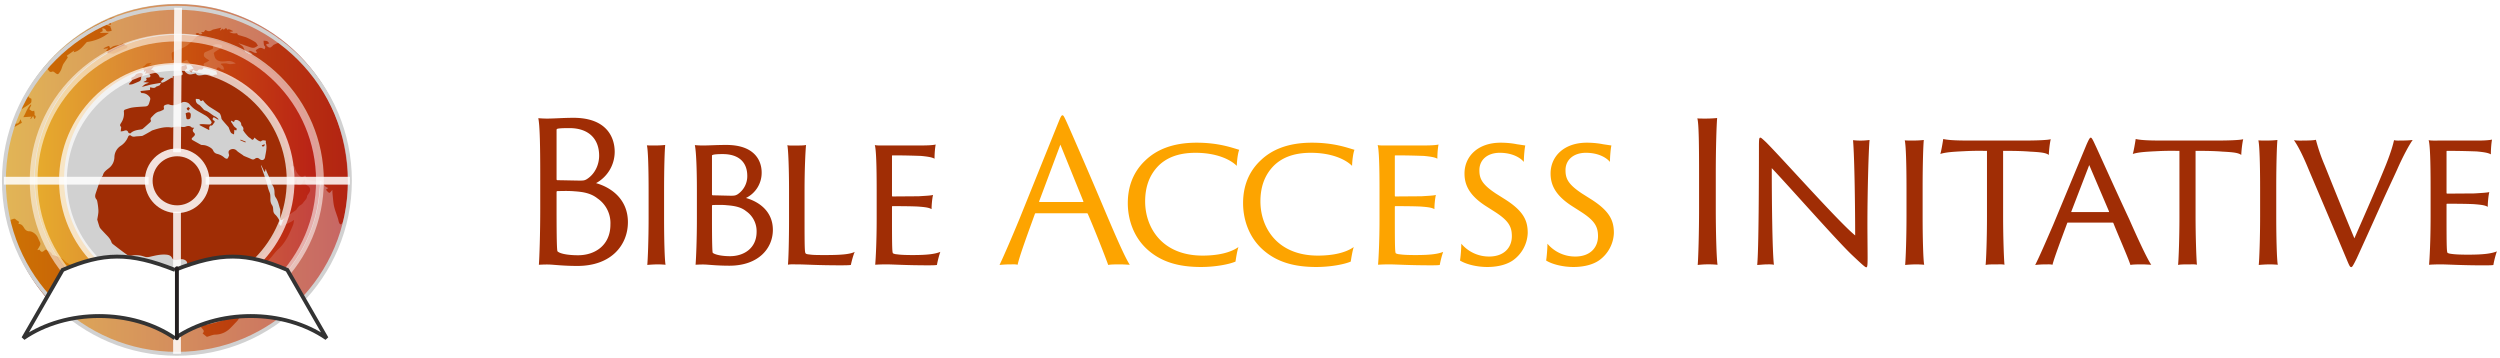 <svg xmlns="http://www.w3.org/2000/svg" viewBox="0 0 643 92"><defs><linearGradient id="b" x1="0%" x2="100%" y1="50%" y2="50%"><stop offset="0%" stop-color="#ECA203"/><stop offset="100%" stop-color="#BF1D1B"/></linearGradient><linearGradient id="c" x1="0%" x2="100%" y1="50%" y2="50%"><stop offset="0%" stop-color="#ECA203"/><stop offset="100%" stop-color="#BF1D1B"/></linearGradient><filter id="a" width="100.2%" height="102.8%" x="-.2%" y="-.6%" filterUnits="objectBoundingBox"><feOffset dy="1" in="SourceAlpha" result="shadowOffsetOuter1"/><feColorMatrix in="shadowOffsetOuter1" result="shadowMatrixOuter1" values="0 0 0 0 0 0 0 0 0 0 0 0 0 0 0 0 0 0 0.5 0"/><feMerge><feMergeNode in="shadowMatrixOuter1"/><feMergeNode in="SourceGraphic"/></feMerge></filter></defs><g fill="none" fill-rule="evenodd" filter="url(#a)" transform="translate(1)"><g fill-rule="nonzero"><path fill="#A02D05" d="M142.15 32.45c0-.15.05-.25.15-.3.35-.15 1.5-.2 3.15-.2 5.05 0 7.65 2.85 7.65 7.1 0 2.2-1 4.6-3.05 5.95-.6.4-.95.45-1.9.45-.75 0-4.85-.1-5.8-.1-.15-.05-.2-.1-.2-.25V32.45ZM156 56.75c0 5.4-4.05 7.9-8.3 7.9-2.85 0-4.75-.45-5.3-1-.15-.15-.25-2.35-.25-11v-4.3c0-.1.05-.15.2-.2.45 0 2.8-.1 4.4.05 2.15.15 4.2.45 5.95 1.85a7.67 7.67 0 0 1 3.3 6.7Zm-18.05-4.1c0 6.5-.2 12.45-.35 14.45.75-.05 2.15-.1 2.9-.05 1.15.05 3.55.35 7 .35 8.85 0 13-5.5 13-11.25 0-5.7-4-8.85-8.2-10.05a9.19 9.19 0 0 0 4.8-8.05c0-3.7-2.05-8.75-10.6-8.75-2.55 0-4.95.2-6.8.2-.75 0-1.6-.05-2.25-.1.4 1.8.5 7.3.5 14.45v8.8ZM165.82 55.29c0 5.23-.2 10.46-.34 11.85.43-.04 1.73-.14 2.69-.14.72 0 1.63.05 2.01.1-.24-1.16-.38-6.72-.38-11.81v-7.2c0-5.76.14-10.27.29-11.81-.34.05-1.4.14-2.74.14-.62 0-1.53 0-1.97-.04.3 1.1.44 5.9.44 11.7v7.2ZM182.13 39.06c0-.14.05-.19.14-.19.24-.14 1.1-.24 2.6-.24 4.22 0 6.33 2.16 6.33 5.62a5.6 5.6 0 0 1-2.45 4.7c-.53.34-.91.39-1.68.39-.67 0-3.93-.1-4.75-.1-.14-.05-.2-.1-.2-.2v-9.98ZM193.6 58.6c0 4.32-3.36 6.29-6.82 6.29-2.44 0-4.03-.48-4.46-.87-.1-.1-.2-2.1-.2-8.73v-3.36c0-.05.06-.15.15-.2.43 0 2.45-.09 3.6.05 1.97.15 3.7.44 5.04 1.54a6.25 6.25 0 0 1 2.69 5.28Zm-15.36-3.31c0 5.28-.2 10.13-.34 11.8.72-.04 1.92-.09 2.64-.04.96.05 3.12.29 6.05.29 7.49 0 11.19-4.47 11.19-9.22 0-4.56-3.27-7.15-6.92-8.2a7.2 7.2 0 0 0 4.04-6.54c0-3.02-1.78-7.1-9.08-7.1-2.68 0-4.36.14-6.04.14-.72 0-1.5-.04-2.07-.1.34 1.5.53 5.96.53 11.77v7.2ZM201.94 55.29c0 5.8-.14 10.32-.28 11.8.52-.14 1.24-.09 2.35-.09 2.16 0 5.04.24 11.23.24 1.92 0 2.35-.05 2.6-.1.14-.67.62-2.59 1-3.36-1.06.53-2.88.82-7.44.82-1.87 0-3.31 0-4.13-.14-.53-.05-.86-.1-1-.24-.3-.15-.34-.92-.34-9.27V48c0-5.76.24-10.17.38-11.71-.53.14-1.68.14-2.78.14-.72 0-1.63.05-2.02-.1.24 1.16.43 6 .43 11.77v7.2ZM224.48 55.29c0 5.8-.24 10.32-.38 11.8.53-.04 1.58-.09 2.88-.09 1.78 0 5 .24 10.8.24 1.58 0 2.06-.05 2.2-.1.15-.9.54-2.44.87-3.36-1.3.53-3.17.82-7.05.82-1.88 0-3.17-.05-4.18-.2a2.39 2.39 0 0 1-.91-.23c-.24-.1-.29-1.35-.29-9.22v-2.73c0-.15.05-.2.14-.2.82 0 5.67 0 7.1.15 1.69.14 2.36.29 2.94.62 0-.91.14-2.69.38-3.65-.53.15-1.44.2-3.7.34l-6.72.05c-.1 0-.14-.1-.14-.24V39.1c0-.1.05-.14.14-.14 3.46 0 5.96.1 7.3.14 2.06.2 2.93.39 3.5.72 0-1.49.15-2.93.3-3.65-.78.2-2.5.24-3.42.24h-9.5c-.96 0-2.16.05-2.74-.1.34 1.16.48 5.1.48 11.77v7.2Z"/><path fill="#FDA400" d="M278.58 53.85c.05 0 .15.05.2.15 1.75 4 4.45 10.9 5.25 13.15.6-.15 2-.15 3.25-.15.55 0 1.35.05 2.3.1-1.3-1.95-4.1-8.5-6.35-13.8-4.25-10.1-9.2-21.4-9.75-22.6-.75-1.65-.95-2.05-1.2-2.05-.35 0-.55.6-1.15 2.05l-9.9 24.55c-2 4.85-3.9 9.25-5.15 11.9.4-.05 1.65-.15 2.65-.15 1.05 0 1.45-.05 2 .1.5-2.35 2.9-8.8 4.45-13.1.05-.1.1-.15.25-.15h13.15Zm-12.2-2.9c-.1 0-.15-.05-.1-.2l5.45-14.55 5.9 14.55c.05.15 0 .2-.1.2h-11.15ZM307.89 67.67c3.64 0 7.2-.67 8.88-1.39.14-.96.43-2.78.76-3.74-2.16 1.53-5.52 2.2-9.21 2.2-10.61 0-14.79-7.39-14.79-13.92 0-3.45.92-6.76 3.65-9.4 1.63-1.5 4.32-3.12 9.31-3.12 5.33 0 8.93 1.68 10.61 3.36.05-1.5.29-3.32.63-4.13-1.73-.48-5.19-1.83-10.95-1.83-6.33 0-10.41 1.92-13.1 4.47-3.89 3.6-4.61 8.01-4.61 11.09 0 3.6 1.15 8.5 5.18 12.04 3.5 3.08 7.92 4.37 13.64 4.37ZM337.53 67.67c3.65 0 7.2-.67 8.88-1.39.15-.96.44-2.78.77-3.74-2.16 1.53-5.52 2.2-9.21 2.2-10.61 0-14.79-7.39-14.79-13.92 0-3.45.91-6.76 3.65-9.4 1.63-1.5 4.32-3.12 9.31-3.12 5.33 0 8.93 1.68 10.61 3.36.05-1.5.29-3.32.62-4.13-1.72-.48-5.18-1.83-10.94-1.83-6.34 0-10.42 1.92-13.1 4.47-3.9 3.6-4.61 8.01-4.61 11.09 0 3.6 1.15 8.5 5.18 12.04 3.5 3.08 7.92 4.37 13.63 4.37ZM353.81 55.29c0 5.8-.24 10.32-.38 11.8.53-.04 1.58-.09 2.88-.09 1.78 0 5 .24 10.8.24 1.58 0 2.06-.05 2.2-.1.15-.9.54-2.44.87-3.36-1.3.53-3.17.82-7.05.82-1.88 0-3.17-.05-4.18-.2a2.39 2.39 0 0 1-.91-.23c-.24-.1-.29-1.35-.29-9.22v-2.73c0-.15.05-.2.14-.2.82 0 5.67 0 7.1.15 1.69.14 2.36.29 2.94.62 0-.91.14-2.69.38-3.65-.53.15-1.44.2-3.7.34l-6.72.05c-.1 0-.14-.1-.14-.24V39.1c0-.1.05-.14.14-.14 3.46 0 5.96.1 7.3.14 2.06.2 2.93.39 3.5.72 0-1.49.15-2.93.3-3.65-.78.2-2.5.24-3.42.24h-9.5c-.96 0-2.16.05-2.74-.1.34 1.16.48 5.1.48 11.77v7.2ZM374.51 66c1.49.95 4.27 1.67 7 1.67 2.12 0 4.66-.38 6.58-1.68a9.04 9.04 0 0 0 3.84-7.05c0-3.17-1-5.67-6.1-8.84l-2.06-1.3c-3.7-2.44-4.27-3.93-4.27-6.04 0-2.69 2.11-4.46 5.23-4.46 3.41 0 5.43 1.39 6.2 2.35 0-1.54.24-3.8.38-4.23l-2.2-.33c-.97-.2-2.46-.39-4.14-.39-5.9 0-9.3 3.56-9.3 7.92 0 2.84 1.14 5.62 5.6 8.45l2.12 1.35c3.6 2.3 4.46 3.84 4.46 6.33 0 2.88-1.96 5.23-5.85 5.23a9.3 9.3 0 0 1-7.15-3.3c0 1.29-.2 3.64-.34 4.31ZM396.66 66c1.49.95 4.27 1.67 7.01 1.67 2.11 0 4.66-.38 6.58-1.68a9.04 9.04 0 0 0 3.84-7.05c0-3.17-1.01-5.67-6.1-8.84l-2.06-1.3c-3.7-2.44-4.28-3.93-4.28-6.04 0-2.69 2.12-4.46 5.24-4.46 3.4 0 5.42 1.39 6.19 2.35 0-1.54.24-3.8.38-4.23l-2.2-.33c-.97-.2-2.45-.39-4.13-.39-5.9 0-9.32 3.56-9.32 7.92 0 2.84 1.16 5.62 5.62 8.45l2.11 1.35c3.6 2.3 4.47 3.84 4.47 6.33 0 2.88-1.97 5.23-5.86 5.23a9.3 9.3 0 0 1-7.15-3.3c0 1.29-.2 3.64-.34 4.31Z"/><path fill="#A02D05" d="M436 52.65c0 6.55-.2 12.75-.35 14.5a24.22 24.22 0 0 1 5.1-.05c-.25-1.5-.45-8.05-.45-14.45v-8.8c0-7.15.2-12.65.35-14.5-.35.05-1.6.15-3 .15-.6 0-1.65 0-2.1-.05.4 1.15.45 7.3.45 14.35v8.85ZM455.25 67.1c-.4-3.35-.55-15.85-.55-24.85 4.25 4.45 16.8 18.7 20.6 22.3 2.8 2.65 3.45 3.2 3.7 3.2s.35-.25.35-2.5c0-1.8-.05-5.95-.05-8.7 0-8.1.3-19 .55-21.55a16.82 16.82 0 0 1-4.25.05c.4 4.65.55 18.1.55 24.5-4-3.2-18.65-19.7-22.9-23.95-.85-.8-1.3-1.2-1.45-1.2-.35 0-.4.25-.4 2.5 0 7.55-.05 26.65-.45 30.25.25 0 1.9-.15 2.3-.15.65 0 1.35-.05 2 .1ZM489.35 54.8c0 5.45-.2 10.9-.35 12.35.45-.05 1.8-.15 2.8-.15.75 0 1.7.05 2.1.1-.25-1.2-.4-7-.4-12.3v-7.5c0-6 .15-10.7.3-12.3-.35.05-1.45.15-2.85.15-.65 0-1.6 0-2.05-.05.3 1.15.45 6.15.45 12.2v7.5ZM498.05 38.6c1.25-.4 2.8-.55 5.95-.7 2.85-.15 4-.1 6.05-.1v17c0 5.45-.2 10.9-.35 12.35.55-.15 1.75-.15 2.9-.15.75 0 1.5-.05 1.95.1-.15-1.6-.35-7.15-.35-12.5V37.8c3.2 0 5.1.05 6.95.2 2.85.15 4.05.3 4.8.85.05-1.2.25-3 .5-4.05-.7.25-4.15.35-6.65.35h-14.4c-3.8 0-5.55-.15-6.6-.4-.15 1-.5 3.1-.75 3.85ZM542.35 56.25c.1 0 .15.05.2.1 1.35 3.4 3.75 8.8 4.4 10.8.6-.15 2-.15 3.15-.15.55 0 1.35.05 2.2.1-1.15-1.7-3.65-7.15-5.65-11.7-4-8.55-8.3-18.2-8.8-19.2-.65-1.45-.9-1.8-1.1-1.8-.25 0-.5.45-1.1 1.8l-8.6 20.7c-1.85 4.25-3.45 8-4.6 10.25.4-.05 1.5-.15 2.55-.15 1 0 1.35-.05 1.9.1.5-1.95 2.45-7.1 3.8-10.75 0-.05.05-.1.2-.1h11.45Zm-10.5-2.7c-.15 0-.15-.05-.1-.15l4.6-11.95 5.1 11.95c0 .1-.05.15-.15.15h-9.45ZM547.55 38.6c1.25-.4 2.8-.55 5.95-.7 2.85-.15 4-.1 6.05-.1v17c0 5.45-.2 10.9-.35 12.35.55-.15 1.75-.15 2.9-.15.75 0 1.5-.05 1.95.1-.15-1.6-.35-7.15-.35-12.5V37.8c3.2 0 5.1.05 6.95.2 2.85.15 4.05.3 4.8.85.05-1.2.25-3 .5-4.05-.7.25-4.15.35-6.65.35h-14.4c-3.8 0-5.55-.15-6.6-.4-.15 1-.5 3.1-.75 3.85ZM580.3 54.8c0 5.45-.2 10.9-.35 12.35.45-.05 1.8-.15 2.8-.15.75 0 1.7.05 2.1.1-.25-1.2-.4-7-.4-12.3v-7.5c0-6 .15-10.7.3-12.3-.35.05-1.45.15-2.85.15-.65 0-1.6 0-2.05-.05.3 1.15.45 6.15.45 12.2v7.5ZM589 35.05c.95 1.35 2.2 3.65 3.85 7.7 3.25 7.65 6.45 15.15 9.65 22.8.75 1.8.9 2.15 1.25 2.15.2 0 .4-.2 1.4-2.25 1.65-3.6 3.4-7.45 6.15-13.6 2-4.45 3.05-6.6 4.25-9.25 1.6-3.65 3.25-6.6 4-7.6-.75.1-1.8.15-3.15.15-.4 0-1.1.05-1.65-.1-.2.85-.6 2.6-2.05 6.25-2.25 5.6-5.75 13.5-8.15 19-2.75-6.6-5.3-12.95-7.65-18.8a47.1 47.1 0 0 1-2.25-6.55c-.45.15-1.95.2-3.3.2-.2 0-1.6.05-2.35-.1ZM624.15 54.8c0 6.05-.25 10.75-.4 12.3.55-.05 1.65-.1 3-.1 1.85 0 5.2.25 11.25.25 1.65 0 2.15-.05 2.3-.1.15-.95.55-2.55.9-3.5-1.35.55-3.3.85-7.35.85-1.95 0-3.3-.05-4.35-.2-.45-.05-.8-.15-.95-.25-.25-.1-.3-1.4-.3-9.6V51.6c0-.15.05-.2.15-.2.85 0 5.9 0 7.4.15 1.75.15 2.45.3 3.05.65 0-.95.15-2.8.4-3.8-.55.15-1.5.2-3.85.35l-7 .05c-.1 0-.15-.1-.15-.25v-10.6c0-.1.05-.15.15-.15 3.6 0 6.2.1 7.6.15 2.15.2 3.05.4 3.65.75 0-1.55.15-3.05.3-3.8-.8.2-2.6.25-3.55.25h-9.9c-1 0-2.25.05-2.85-.1.35 1.2.5 5.3.5 12.25v7.5Z"/></g><g fill-rule="nonzero"><ellipse cx="44.5" cy="45" fill="#D1D1D1" rx="44.5" ry="45"/><g fill="#A02D05"><path d="m52.14 85.6-1.03-.85c.4-.4.36-.7.07-1.04-.45-.53-.92-1.06-1.23-1.66a4.58 4.58 0 0 1-.52-1.79 2.35 2.35 0 0 0-.57-1.46c-.2-.23-.35-.51-.59-.7-.59-.47-.56-1.05-.29-1.64.27-.6.54-1.2 1.12-1.62.53-.38.52-.6.23-1.19-.1-.2-.04-.48-.05-.72 0-.07.06-.16.03-.2-.44-.67-.52-1.54-1.21-2.06a38.7 38.7 0 0 1-1.55-1.24c-.14-.12-.25-.29-.22-.42l.5-1.28c.12-.3.32-.59.33-.89.02-.25-.12-.59-.3-.75a1.73 1.73 0 0 0-1.66-.35c-.28.07-.57.09-.85.13-.49.07-.86-.06-1.1-.54-.35-.68-1-.81-1.68-.85-1.4-.08-2.72.27-4.05.57-.5.11-.94.11-1.41-.05a6.2 6.2 0 0 0-3.32-.24c-.33.06-.79 0-1.06-.2-1.23-.86-2.41-1.78-3.6-2.7a1.23 1.23 0 0 1-.45-.53c-.32-1.03-1.12-1.68-1.81-2.43-.36-.39-.73-.77-1.07-1.18a1.8 1.8 0 0 1-.28-.58c-.16-.48-.3-.97-.45-1.46-.03-.08-.06-.17-.05-.25.1-.6.23-1.2.28-1.8.04-.45-.02-.92-.06-1.38-.05-.48-.13-.96-.22-1.43a1.3 1.3 0 0 0-.24-.58c-.42-.49-.33-1-.16-1.53.4-1.17.78-2.34 1.2-3.5.1-.3.3-.56.45-.83.05-.1.17-.17.19-.26.18-.87.83-1.3 1.47-1.81a3.66 3.66 0 0 0 1.5-2.9 3.53 3.53 0 0 1 1.62-2.9 4.83 4.83 0 0 0 1.79-2.08c.09-.2.16-.43.32-.56.11-.08.42-.1.5 0 .34.3.68.32 1.1.25.41-.07.84-.07 1.26-.11.24-.03.52 0 .72-.12.74-.38 1.46-.8 2.18-1.21.06-.04.12-.1.18-.12 1.54-.5 3.09-1 4.74-.8.14.01.3.07.42.03.9-.27 1.8-.25 2.7-.13.26.03.55 0 .8-.1.55-.21 1.04-.27 1.52.2.11.12.4.07.61.1l.03.06c-.45.43-.45.83.02 1.26.29.27.22.59-.06.85-.12.13-.26.25-.39.37-.25.23-.27.46.05.64l2.06 1.15c.13.06.28.12.41.11.78-.02 1.47.27 2.11.67.27.17.56.41.68.69.22.52.57.81 1.1.93a4.2 4.2 0 0 1 1.86 1c.18.16.6.3.71.21.23-.18.33-.53.45-.82.03-.07-.02-.18-.04-.27-.14-.5-.2-.96.39-1.23a1.38 1.38 0 0 1 1.65.3c.26.28.6.46.9.68l.66.45c.08.06.15.15.25.19.6.26 1.24.5 1.84.78.35.17.65.22.99-.04.4-.31.78-.31 1.2.05.6.52 1.3.29 1.42-.5.18-1.19.57-2.38.21-3.62-.05-.18 0-.39 0-.58-.45-.08-.86-.24-1.25.16-.1.1-.55-.1-.78-.24-.32-.19-.6-.46-.91-.72-.35.69-.52.7-.97.24-.16-.15-.4-.24-.55-.4-.3-.29-.57-.6-.83-.92-.2-.24-.37-.5-.57-.8.17-.36.05-.8-.31-1.12-.12-.1-.18-.33-.19-.5-.01-.63-1.07-1.29-1.62-.96-.11.06-.14.28-.22.46l-.8-.38c.06.22.05.38.12.46.38.45.55 1.05 1.1 1.38.36.23.33.32.14.71l-.47-.17-.09 1.19c-.27-.14-.62-.23-.78-.45-.24-.33-.36-.77-.52-1.16-.04-.09-.06-.2-.12-.27-.57-.67-1.17-1.3-1.71-2-.16-.2-.12-.55-.22-.81-.1-.29-.2-.65-.42-.8-.84-.6-1.74-1.1-2.6-1.68a7.34 7.34 0 0 1-1.04-.9c-.22-.22-.4-.49-.61-.76-.4.36-.59.3-.83-.15-.1-.18-.63-.12-.97-.18-.08.8.21 1.2.77 1.51.3.16.53.47.78.72.27.26.5.65.82.75 1.03.31 1.71 1.18 2.67 1.6.3.14.53.42.8.63l-.11.15-1.12-.65c-.32.33-.46.61.01.87.26.15.31.34.1.57-.28.3-.4.85-1 .72-.06-.01-.23.3-.28.5-.03.15.03.33.06.5l-.13.14-2.4-1.24.02-.22c.24-.02.47-.06.7-.05.65.02 1.3.11 1.95.08.16 0 .48-.48.42-.59a4.2 4.2 0 0 0-1.83-1.84c-.85-.52-1.74-.95-2.56-1.52a7.3 7.3 0 0 1-1.35-1.32c-.36-.42-1.29-.65-1.78-.42-1.08.5-2.16 1.04-3.41.57-.27-.1-.63 0-.92.09-.35.1-.54.35-.43.74.1.36-.08.54-.38.65-.26.1-.49.25-.75.3-.94.2-1.5.93-2.12 1.56-.13.12-.22.43-.16.57.17.32.06.5-.16.7-.62.54-1.23 1.11-1.87 1.64-.16.13-.43.15-.65.19-.9.14-1.8.27-2.5.97-.07.06-.5-.06-.53-.16-.22-.67-.63-.68-1.17-.47-.23.09-.49.1-.82.15.04-.3.08-.54.1-.78.01-.14.06-.35-.01-.41-.41-.35-.2-.67.02-1 .6-.91.84-1.91.7-3.01-.01-.12.14-.35.26-.4.65-.21 1.3-.46 1.97-.56 1.04-.15 2.1-.19 3.15-.26.67-.04.91-.2 1.13-.86l.25-.82c.1-.41.02-.64-.33-1a2.42 2.42 0 0 0-1.83-.77c-.11 0-.2-.21-.31-.33l.05-.2 2.4-.26v-.69l.41.07c.41.1.8.16 1.14-.2.11-.12.32-.13.48-.2.2-.1.5-.17.54-.31.15-.58.64-.52 1.03-.71.62-.3 1.2-.7 1.8-1.05l-.07-.12.44.18.1-.53c.65-.07 1.33-.15 2-.2.45-.02.62-.2.48-.65a1.95 1.95 0 0 0-.3-.62c-.41-.53-.27-1.01.37-1.16.31-.07.6-.19.89-.28l.25.9c-.02.02-.16.09-.25.19-.15.16-.42.42-.38.51.11.24.35.42.57.59.74.57 1.52.11 2.27.03.32.58.85.53 1.36.47.54-.06 1.08-.21 1.63-.26.26-.02.55.07.78.2.3.19.55.24.88.03.21-.13.51-.13.85-.2-.04-.16-.13-.35-.15-.54-.02-.3-.08-.66.03-.92.14-.32.47-.44.8-.18.15.1.27.28.42.33.21.07.45.04.68.06-.08-.27-.1-.57-.24-.8-.14-.22-.39-.37-.59-.55l.11-.19c.54 0 1.13-.13 1.62.03.72.24 1.38.03 2.1-.04a3.06 3.06 0 0 0-2.47-.6c-.93.1-1.91.18-2.61-.54-.35-.36-.45-.98-.57-1.5-.03-.12.31-.36.51-.5.5-.33 1.03-.63 1.52-.98.09-.07.12-.4.04-.5-.36-.4-1.75-.45-2.12-.09-.1.1-.25.32-.21.41.23.52-.2.58-.48.72-.45.23-.93.43-1.4.62-.46.2-.43.63-.4.97.02.23.32.45.53.63.21.18.47.3.88.56-.42.25-.7.48-1.02.58-.33.11-.48.26-.46.6 0 .22-.01.44-.06.65-.08.35-.26.57-.68.52-.32-.05-.6-.03-.82.33-.15.26-.76.07-1.06-.32l-.52.72-.7-.55 1.27-.45-1.7-2.22c-1.19.44-2.26 1.47-3.6.41.06-.09.13-.2.25-.35l-.46-.03c-.06-.52-.13-1.03-.15-1.54 0-.16.1-.4.23-.47.45-.23.93-.41 1.4-.6.85-.34 1.7-.62 2.47-1.22.35-.28.67-.62 1.03-.9.47-.39.85-.9 1.3-1.32.1-.1.28-.1.42-.17.12-.04.23-.1.33-.23-.37-.04-.81.22-.98-.35.3-.14.58-.22.88.05.26.23.55.18.83-.12l-.3-.21v-.11h.81l-.1-.1.41-.45c.6.44 1.09.41 1.65.05.3-.2.73-.22 1.11-.32l1.28-.3-.37.67.08.07.66-.49.28.31c.55-.57.65-.57.87-.02.58-.32.97.15 1.44.28v.16l-.91.09c.56.34 1.06.44 1.56.4.29-.02.49-.15.6.28.04.16.5.22.76.3.57.19 1.17.31 1.71.56.72.32 1.42.69 2.07 1.12.3.2.45.59.68.9-.31.17-.6.42-.93.51-.29.08-.64.02-.94-.07-1.06-.35-2.1-.75-3.2-1.1.36.26.74.5 1.06.78.18.16.3.39.4.61.16.43.23.9.77 1.07.23.07.4.29.64.37.22.09.48.1.72.14l.06-.17-1.04-.78c.9-.22 1.41.77 2.22.43l-.34-.6c1.02-.77 1.33-.8 2.24-.25.2-.32.35-.61-.02-.94-.09-.08-.11-.26-.13-.4-.04-.3-.05-.6-.07-.88.96.04 1.03.07 1.47.71l-.46.1-.4.2c.31.4.58.79 1.08.74.2-.02.39-.22.56-.36.13-.1.22-.28.36-.34 1.71-.78 1.73-.8 3.14.44a45.13 45.13 0 0 1 15.34 27.77c.89 5.64.68 11.25-.54 16.82a3 3 0 0 1-.3.79c-.28.49-.58.49-.81-.03-.16-.33-.18-.73-.3-1.09-.33-1.04-.75-2.06-1-3.12-.22-1-.27-2.03-.38-3.05-.05-.4-.05-.8-.07-1.2-.28.29-.6.8-.77.75-.33-.09-.58-.5-.89-.8l.62-.45c-1.01-.29-1.28-1.14-1.71-1.88-.58.06-1.16.19-1.74.16a9.25 9.25 0 0 1-1.92-.36c-.15-.04-.25-.37-.3-.58-.14-.57-.27-.65-.69-.29-.41.35-.69.1-.97-.15a3.87 3.87 0 0 1-1.24-2.01c-.08-.4-.33-.68-.7-.54-.32.13-.53.46-.32.9.27.57.53 1.17.74 1.77.15.41.21.85.4 1.29l.2-.56.14.01c0 .25-.03.5.01.75.04.24.18.68.24.67.37-.03.83.19 1.1-.3.19-.38.42-.74.71-1.25l.08.88c.04.41.22.7.6.89.62.3.87.98.57 1.6-.14.3-.36.56-.54.84-.04.07-.11.15-.12.23-.03.78-.65 1.17-1.02 1.74-.28.43-.68.56-1.02.83-.23.2-.4.47-.59.72-.07.1-.11.23-.2.3l-2.77 1.9c-.26.18-.5.4-.76.59-.3.2-.53.13-.54-.26-.02-.64-.01-1.3-.01-1.94 0-.16.06-.34 0-.48-.37-1.01-.5-2.12-1.16-3.03-.2-.28-.3-.7-.3-1.06 0-.85-.1-1.63-.7-2.32-.2-.23-.16-.65-.29-.96-.34-.81-.72-1.6-1.07-2.41-.08-.18-.1-.37-.18-.64l-.22.72-.14.07-.8-1.66-.1.04.37 1.1c.45 1.36.98 2.68 1.3 4.06.14.62.32 1.17.56 1.74.22.5.2 1.13.2 1.7 0 .61.1 1.13.47 1.66.23.33.24.85.27 1.28.03.49.2.81.57 1.15.43.4.73.96 1.07 1.47.06.08.07.29 0 .35-.32.38-.02.65.17.9.09.12.38.18.52.12.76-.32 1.5-.68 2.23-1.04.23-.11.44-.28.8-.5-.1.5-.11.92-.26 1.28-.94 2.3-1.92 4.56-3.83 6.28-.83.75-1.45 1.73-2.24 2.54-.75.77-1.27 1.68-1.8 2.6-.1.19-.04.48-.06.73-.01.17 0 .34-.04.5-.09.5-.23 1 .15 1.48.1.12.03.38 0 .56l-.23 1.6c-.11.8-.72 1.2-1.29 1.63-.84.62-1.7 1.22-2.53 1.87-.13.1-.2.36-.2.55-.02.19.07.38.1.58.13.87-.15 1.39-.95 1.74-.23.1-.46.2-.67.33-.12.08-.26.25-.25.38.04.73-.38 1.2-.83 1.66-.54.55-1.05 1.13-1.61 1.66a5.54 5.54 0 0 1-3.76 1.54c-.67.02-1.33.34-1.99.53h-.2ZM.97 55.16c.69.87 1.31-.07 1.9.13.22.16.4.39.64.49.41.16.42.43.23.8.75.02 1.11.44 1.44 1.01.28.49.68.9 1.36.9.9 0 1.93.88 2.27 1.8.16.4.4.78.55 1.2.06.18.01.44-.07.62-.19.4-.43.76-.65 1.13l.1.1.4-.15c.5.74.71.75 1.4.13.08-.08.28-.14.37-.09.6.36 1.31.57 1.52 1.31 1.2.39 2.43.63 3.31 1.67.3.36.82.53 1.21.82.18.13.34.32.43.52.48.94.71 1.87-.25 2.68-.14.12-.2.34-.29.51-.06.13-.08.34-.18.38-.66.3-.35.8-.26 1.26.22 1.1.17 2.19-.34 3.22-.17.36-.12.84-.56 1.04-.12.06-.25.2-.34.18-.93-.24-1.61.41-2.5.65a45 45 0 0 1-11.7-22.3ZM10.8 15.96c.5-.56 1.03-1.17 1.58-1.75a44.54 44.54 0 0 1 13.73-9.88c.35-.16 1.18-.04 1.37.27.1.19.01.49.01.73l-.17.11-1.45-.89c.11 1 1.02.9 1.6 1.3l-.13.22.15-.03.23.9c-.38.06-.67.16-.96.16-.16 0-.42-.12-.47-.25-.17-.42-.48-.54-.98-.6l.1.77-.66.33.01.1h2.26a11.58 11.58 0 0 1-5.67 2.35c-.94.96-1.76 2.32-3.43 2.64l.2-.48-1.94 1.37.26.44-1.06 1.56c-.1.15-.19.32-.25.48-.2.51-.33 1.08-.62 1.53-.61.95-.65.92-1.57.2-.12-.1-.38-.19-.5-.13-.63.3-.85-.21-1.13-.56-.2-.25-.32-.55-.5-.89h-.01Z"/><path d="m40.07 18.9 1.04.14.07.18-.83.74.33.16c-.09.07-.15.15-.22.16-.89.17-1.78.31-2.66.48-.3.06-.6.16-.9.24l-1.42.36c.35-.29.58-.54.87-.7.3-.16.64-.22.96-.42l-1.42-.11c.3-.34 1.16-.29.67-1.04.36-.3 1.1.1 1.13-.61-.25-.72-.77-.68-1.4-.47.1-.21.18-.33.2-.45.01-.14-.03-.28-.04-.42l-.27.29c-.03.03-.08.05-.2.12l.13-.7-.4.02.31-.4-.35-.2c.21-.16.49-.3.7-.53.4-.43.38-.45 1.66-.56l-.37.29-.4.34h1.6L37.8 17c.8-.16.94.55 1.36.78.52.28.77.65.91 1.11ZM71.9 71.05c.32.53.46 1.25.15 1.7-.57.82-.73 1.79-1.17 2.65-.46.89-.84 1.83-1.25 2.74-.26.56-1.12.94-1.6.7-.1-.06-.27-.15-.27-.23-.04-.63-.38-1.28.1-1.87.45-.52.72-1.06.62-1.8-.08-.57.26-1.05.79-1.3a3.65 3.65 0 0 0 1.75-1.5c.21-.4.56-.7.87-1.09ZM26.47 12.67c.39-.32.38-.36-.2-.69l.5-.4-.06-.15-1 .12-.06-.13.7-.37c.02-.02.07 0 .1 0 .61-.34.66-.32.84.34.1-.04.22-.06.3-.13.54-.49 1.23-.55 1.91-.65.26-.04.5-.21.76-.31.1-.04.24-.12.33-.08.39.17.77.36 1.14.57.05.04.03.3-.04.4-.1.15-.26.26-.42.33-.97.43-1.94.86-2.92 1.26-.18.08-.42.02-.63 0-.42-.02-.83-.07-1.24-.1v-.01ZM3.8 27.03c.62-1.2 1.22-2.4 1.85-3.58.05-.1.26-.1.4-.16.02.1.03.22.1.3.12.2.26.4.43.55.14.13.49.2.5.31 0 .36.04.89-.17 1.05-.73.6-1.56 1.08-2.36 1.57-.17.1-.41.06-.62.09l-.12-.13Z"/><path d="m32.18 20.56.74-.8c-.07-.3-.21-.56-.13-.7.08-.17.38-.2.56-.33.17-.1.37-.22.45-.4.22-.44 1.53-.75 1.86-.37.08.1.04.45-.05.5-.27.17-.33.36-.31.66.02.42-.19.7-.6.86-.52.2-1.03.47-1.57.66-.27.1-.59.09-.88.12l-.07-.2ZM7.79 27.46c.05.3.1.49.11.66.01.16-.02.32-.03.5.49.2.3.55.12.89l-.19.06-.26-.77c-.2.26-.4.54-.59.82l-.16-.14.33-.49-2.12.15c.7-1.13.97-2.4 1.9-3.27l.16.09-.52 1.14c.4.22.69.74 1.25.36ZM46.75 28.12l.42-.16c.58-.2.97.08.9.72-.04.42 0 .91-.63 1-.35.04-.49-.06-.52-.41-.03-.37-.1-.73-.17-1.15ZM4.27 29.69l.36.88-2.67 1.51.5-1.52c.95.57 1.48.13 1.8-.87ZM28.62 3.56c-.3.5-1.03.69-1.72.43.6-.22 1.03-.64 1.72-.43ZM47.86 26.88l-.44.6c-.15-.17-.36-.34-.4-.54-.02-.11.24-.32.42-.4.07-.03.24.19.42.34ZM70.84 9.27l-.85.07c0-.18-.06-.47.03-.53.38-.27.58.1.82.29v.17ZM67.09 36.08c-.01.54-.27.63-.57.6-.07 0-.13-.2-.2-.3l.77-.3ZM62.11 35.64l-1.3-.55.06-.18 1.33.52-.09.2Z"/></g><path fill="url(#b)" d="M44.55 7.9C24.3 7.9 7.88 24.52 7.88 45c0 20.49 16.42 37.1 36.67 37.1 20.26 0 36.68-16.61 36.68-37.1 0-20.49-16.42-37.1-36.68-37.1Zm0 66.58c-16.1 0-29.14-13.2-29.14-29.48s13.05-29.48 29.14-29.48c16.1 0 29.15 13.2 29.15 29.48S60.65 74.48 44.55 74.48Z" opacity=".8" transform="translate(.07 .06)"/><path fill="url(#c)" d="M44.47 0C19.9 0 0 20.13 0 44.97s19.9 44.97 44.47 44.97c24.55 0 44.46-20.13 44.46-44.97S69.03 0 44.47 0Zm.08 82.15c-20.32 0-36.79-16.66-36.79-37.2 0-20.56 16.47-37.22 36.8-37.22 20.31 0 36.78 16.66 36.78 37.21S64.87 82.15 44.55 82.15Z" opacity=".6" transform="translate(.07 .06)"/></g><circle cx="44.5" cy="45.5" r="44.5" stroke="#D1D1D1"/><g stroke="#FFF" stroke-width="2" transform="translate(0 1)"><circle cx="44.47" cy="44.47" r="36.82" opacity=".56"/><circle cx="44.47" cy="44.47" r="29.28" opacity=".72"/><circle cx="44.56" cy="44.5" r="7.31" opacity=".86"/><path d="M44.53 37.16 44.81 0M44.53 52.45V89M51.89 44.48H89M37.22 44.48H0" opacity=".85"/></g><path fill="#FFF" fill-rule="nonzero" d="M44 86c-11.04-7.62-27.96-7.62-39 0l10.11-17.58c10.42-4.49 17.2-4.63 28.89 0V86ZM44 86c11.04-7.62 27.96-7.62 39 0L72.89 68.42c-10.42-4.49-17.2-4.63-28.89 0V86Z"/><path stroke="#333" d="M44 86c-11.04-7.62-27.96-7.62-39 0l10.11-17.58c10.42-4.49 17.2-4.63 28.89 0v.12M44 86c11.04-7.62 27.96-7.62 39 0L72.89 68.42c-10.42-4.49-17.2-4.63-28.89 0v.12"/><path stroke="#231F20" stroke-linecap="round" d="M44.5 68v18"/></g></svg>